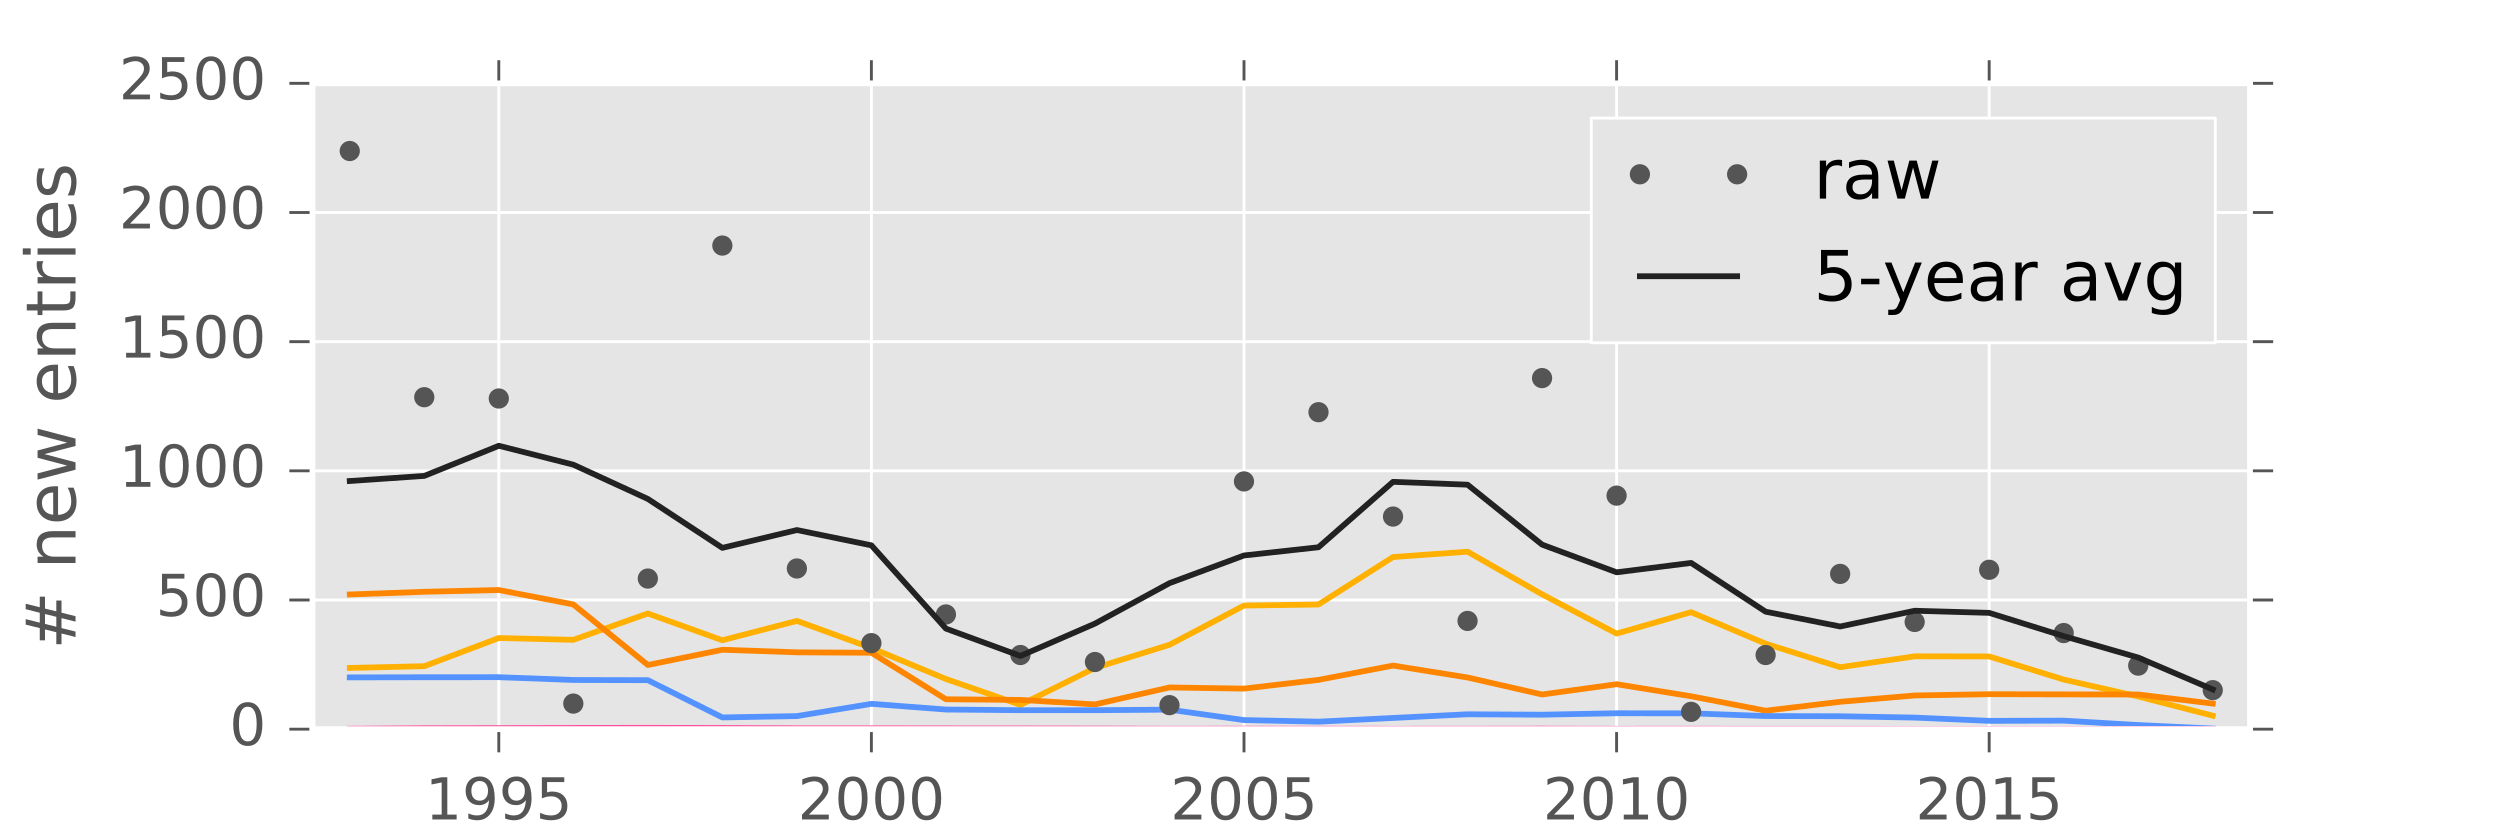 <?xml version="1.0" encoding="utf-8" standalone="no"?>
<!DOCTYPE svg PUBLIC "-//W3C//DTD SVG 1.1//EN"
  "http://www.w3.org/Graphics/SVG/1.1/DTD/svg11.dtd">
<!-- Created with matplotlib (http://matplotlib.org/) -->
<svg height="144pt" version="1.1" viewBox="0 0 432 144" width="432pt" xmlns="http://www.w3.org/2000/svg" xmlns:xlink="http://www.w3.org/1999/xlink">
 <defs>
  <style type="text/css">
*{stroke-linecap:butt;stroke-linejoin:round;stroke-miterlimit:100000;}
  </style>
 </defs>
 <g id="figure_1">
  <g id="patch_1">
   <path d="M 0 144 
L 432 144 
L 432 0 
L 0 0 
z
" style="fill:#ffffff;"/>
  </g>
  <g id="axes_1">
   <g id="patch_2">
    <path d="M 54 126 
L 388.8 126 
L 388.8 14.4 
L 54 14.4 
z
" style="fill:#e5e5e5;"/>
   </g>
   <g id="matplotlib.axis_1">
    <g id="xtick_1">
     <g id="line2d_1">
      <path clip-path="url(#pa4c3b7ce14)" d="M 86.192 126 
L 86.192 14.4 
" style="fill:none;stroke:#ffffff;stroke-linecap:square;stroke-width:0.5;"/>
     </g>
     <g id="line2d_2">
      <defs>
       <path d="M 0 0 
L 0 4 
" id="m2297ee6022" style="stroke:#555555;stroke-width:0.5;"/>
      </defs>
      <g>
       <use style="fill:#555555;stroke:#555555;stroke-width:0.5;" x="86.192" xlink:href="#m2297ee6022" y="126.0"/>
      </g>
     </g>
     <g id="line2d_3">
      <defs>
       <path d="M 0 0 
L 0 -4 
" id="maf0db91b65" style="stroke:#555555;stroke-width:0.5;"/>
      </defs>
      <g>
       <use style="fill:#555555;stroke:#555555;stroke-width:0.5;" x="86.192" xlink:href="#maf0db91b65" y="14.4"/>
      </g>
     </g>
     <g id="text_1">
      <!-- 1995 -->
      <defs>
       <path d="M 10.984 1.516 
L 10.984 10.5 
Q 14.703 8.734 18.5 7.812 
Q 22.312 6.891 25.984 6.891 
Q 35.75 6.891 40.891 13.453 
Q 46.047 20.016 46.781 33.406 
Q 43.953 29.203 39.594 26.953 
Q 35.25 24.703 29.984 24.703 
Q 19.047 24.703 12.672 31.312 
Q 6.297 37.938 6.297 49.422 
Q 6.297 60.641 12.938 67.422 
Q 19.578 74.219 30.609 74.219 
Q 43.266 74.219 49.922 64.516 
Q 56.594 54.828 56.594 36.375 
Q 56.594 19.141 48.406 8.859 
Q 40.234 -1.422 26.422 -1.422 
Q 22.703 -1.422 18.891 -0.688 
Q 15.094 0.047 10.984 1.516 
M 30.609 32.422 
Q 37.25 32.422 41.125 36.953 
Q 45.016 41.5 45.016 49.422 
Q 45.016 57.281 41.125 61.844 
Q 37.25 66.406 30.609 66.406 
Q 23.969 66.406 20.094 61.844 
Q 16.219 57.281 16.219 49.422 
Q 16.219 41.5 20.094 36.953 
Q 23.969 32.422 30.609 32.422 
" id="BitstreamVeraSans-Roman-39"/>
       <path d="M 12.406 8.297 
L 28.516 8.297 
L 28.516 63.922 
L 10.984 60.406 
L 10.984 69.391 
L 28.422 72.906 
L 38.281 72.906 
L 38.281 8.297 
L 54.391 8.297 
L 54.391 0 
L 12.406 0 
z
" id="BitstreamVeraSans-Roman-31"/>
       <path d="M 10.797 72.906 
L 49.516 72.906 
L 49.516 64.594 
L 19.828 64.594 
L 19.828 46.734 
Q 21.969 47.469 24.109 47.828 
Q 26.266 48.188 28.422 48.188 
Q 40.625 48.188 47.75 41.5 
Q 54.891 34.812 54.891 23.391 
Q 54.891 11.625 47.562 5.094 
Q 40.234 -1.422 26.906 -1.422 
Q 22.312 -1.422 17.547 -0.641 
Q 12.797 0.141 7.719 1.703 
L 7.719 11.625 
Q 12.109 9.234 16.797 8.062 
Q 21.484 6.891 26.703 6.891 
Q 35.156 6.891 40.078 11.328 
Q 45.016 15.766 45.016 23.391 
Q 45.016 31 40.078 35.438 
Q 35.156 39.891 26.703 39.891 
Q 22.75 39.891 18.812 39.016 
Q 14.891 38.141 10.797 36.281 
z
" id="BitstreamVeraSans-Roman-35"/>
      </defs>
      <g style="fill:#555555;" transform="translate(73.467 141.598)scale(0.1 -0.1)">
       <use xlink:href="#BitstreamVeraSans-Roman-31"/>
       <use x="63.623" xlink:href="#BitstreamVeraSans-Roman-39"/>
       <use x="127.246" xlink:href="#BitstreamVeraSans-Roman-39"/>
       <use x="190.869" xlink:href="#BitstreamVeraSans-Roman-35"/>
      </g>
     </g>
    </g>
    <g id="xtick_2">
     <g id="line2d_4">
      <path clip-path="url(#pa4c3b7ce14)" d="M 150.577 126 
L 150.577 14.4 
" style="fill:none;stroke:#ffffff;stroke-linecap:square;stroke-width:0.5;"/>
     </g>
     <g id="line2d_5">
      <g>
       <use style="fill:#555555;stroke:#555555;stroke-width:0.5;" x="150.577" xlink:href="#m2297ee6022" y="126.0"/>
      </g>
     </g>
     <g id="line2d_6">
      <g>
       <use style="fill:#555555;stroke:#555555;stroke-width:0.5;" x="150.577" xlink:href="#maf0db91b65" y="14.4"/>
      </g>
     </g>
     <g id="text_2">
      <!-- 2000 -->
      <defs>
       <path d="M 19.188 8.297 
L 53.609 8.297 
L 53.609 0 
L 7.328 0 
L 7.328 8.297 
Q 12.938 14.109 22.625 23.891 
Q 32.328 33.688 34.812 36.531 
Q 39.547 41.844 41.422 45.531 
Q 43.312 49.219 43.312 52.781 
Q 43.312 58.594 39.234 62.25 
Q 35.156 65.922 28.609 65.922 
Q 23.969 65.922 18.812 64.312 
Q 13.672 62.703 7.812 59.422 
L 7.812 69.391 
Q 13.766 71.781 18.938 73 
Q 24.125 74.219 28.422 74.219 
Q 39.75 74.219 46.484 68.547 
Q 53.219 62.891 53.219 53.422 
Q 53.219 48.922 51.531 44.891 
Q 49.859 40.875 45.406 35.406 
Q 44.188 33.984 37.641 27.219 
Q 31.109 20.453 19.188 8.297 
" id="BitstreamVeraSans-Roman-32"/>
       <path d="M 31.781 66.406 
Q 24.172 66.406 20.328 58.906 
Q 16.5 51.422 16.5 36.375 
Q 16.5 21.391 20.328 13.891 
Q 24.172 6.391 31.781 6.391 
Q 39.453 6.391 43.281 13.891 
Q 47.125 21.391 47.125 36.375 
Q 47.125 51.422 43.281 58.906 
Q 39.453 66.406 31.781 66.406 
M 31.781 74.219 
Q 44.047 74.219 50.516 64.516 
Q 56.984 54.828 56.984 36.375 
Q 56.984 17.969 50.516 8.266 
Q 44.047 -1.422 31.781 -1.422 
Q 19.531 -1.422 13.062 8.266 
Q 6.594 17.969 6.594 36.375 
Q 6.594 54.828 13.062 64.516 
Q 19.531 74.219 31.781 74.219 
" id="BitstreamVeraSans-Roman-30"/>
      </defs>
      <g style="fill:#555555;" transform="translate(137.852 141.598)scale(0.1 -0.1)">
       <use xlink:href="#BitstreamVeraSans-Roman-32"/>
       <use x="63.623" xlink:href="#BitstreamVeraSans-Roman-30"/>
       <use x="127.246" xlink:href="#BitstreamVeraSans-Roman-30"/>
       <use x="190.869" xlink:href="#BitstreamVeraSans-Roman-30"/>
      </g>
     </g>
    </g>
    <g id="xtick_3">
     <g id="line2d_7">
      <path clip-path="url(#pa4c3b7ce14)" d="M 214.962 126 
L 214.962 14.4 
" style="fill:none;stroke:#ffffff;stroke-linecap:square;stroke-width:0.5;"/>
     </g>
     <g id="line2d_8">
      <g>
       <use style="fill:#555555;stroke:#555555;stroke-width:0.5;" x="214.962" xlink:href="#m2297ee6022" y="126.0"/>
      </g>
     </g>
     <g id="line2d_9">
      <g>
       <use style="fill:#555555;stroke:#555555;stroke-width:0.5;" x="214.962" xlink:href="#maf0db91b65" y="14.4"/>
      </g>
     </g>
     <g id="text_3">
      <!-- 2005 -->
      <g style="fill:#555555;" transform="translate(202.237 141.598)scale(0.1 -0.1)">
       <use xlink:href="#BitstreamVeraSans-Roman-32"/>
       <use x="63.623" xlink:href="#BitstreamVeraSans-Roman-30"/>
       <use x="127.246" xlink:href="#BitstreamVeraSans-Roman-30"/>
       <use x="190.869" xlink:href="#BitstreamVeraSans-Roman-35"/>
      </g>
     </g>
    </g>
    <g id="xtick_4">
     <g id="line2d_10">
      <path clip-path="url(#pa4c3b7ce14)" d="M 279.346 126 
L 279.346 14.4 
" style="fill:none;stroke:#ffffff;stroke-linecap:square;stroke-width:0.5;"/>
     </g>
     <g id="line2d_11">
      <g>
       <use style="fill:#555555;stroke:#555555;stroke-width:0.5;" x="279.346" xlink:href="#m2297ee6022" y="126.0"/>
      </g>
     </g>
     <g id="line2d_12">
      <g>
       <use style="fill:#555555;stroke:#555555;stroke-width:0.5;" x="279.346" xlink:href="#maf0db91b65" y="14.4"/>
      </g>
     </g>
     <g id="text_4">
      <!-- 2010 -->
      <g style="fill:#555555;" transform="translate(266.621 141.598)scale(0.1 -0.1)">
       <use xlink:href="#BitstreamVeraSans-Roman-32"/>
       <use x="63.623" xlink:href="#BitstreamVeraSans-Roman-30"/>
       <use x="127.246" xlink:href="#BitstreamVeraSans-Roman-31"/>
       <use x="190.869" xlink:href="#BitstreamVeraSans-Roman-30"/>
      </g>
     </g>
    </g>
    <g id="xtick_5">
     <g id="line2d_13">
      <path clip-path="url(#pa4c3b7ce14)" d="M 343.731 126 
L 343.731 14.4 
" style="fill:none;stroke:#ffffff;stroke-linecap:square;stroke-width:0.5;"/>
     </g>
     <g id="line2d_14">
      <g>
       <use style="fill:#555555;stroke:#555555;stroke-width:0.5;" x="343.731" xlink:href="#m2297ee6022" y="126.0"/>
      </g>
     </g>
     <g id="line2d_15">
      <g>
       <use style="fill:#555555;stroke:#555555;stroke-width:0.5;" x="343.731" xlink:href="#maf0db91b65" y="14.4"/>
      </g>
     </g>
     <g id="text_5">
      <!-- 2015 -->
      <g style="fill:#555555;" transform="translate(331.006 141.598)scale(0.1 -0.1)">
       <use xlink:href="#BitstreamVeraSans-Roman-32"/>
       <use x="63.623" xlink:href="#BitstreamVeraSans-Roman-30"/>
       <use x="127.246" xlink:href="#BitstreamVeraSans-Roman-31"/>
       <use x="190.869" xlink:href="#BitstreamVeraSans-Roman-35"/>
      </g>
     </g>
    </g>
    <g id="text_6">
     <!-- year -->
     <defs>
      <path d="M 56.203 29.594 
L 56.203 25.203 
L 14.891 25.203 
Q 15.484 15.922 20.484 11.062 
Q 25.484 6.203 34.422 6.203 
Q 39.594 6.203 44.453 7.469 
Q 49.312 8.734 54.109 11.281 
L 54.109 2.781 
Q 49.266 0.734 44.188 -0.344 
Q 39.109 -1.422 33.891 -1.422 
Q 20.797 -1.422 13.156 6.188 
Q 5.516 13.812 5.516 26.812 
Q 5.516 40.234 12.766 48.109 
Q 20.016 56 32.328 56 
Q 43.359 56 49.781 48.891 
Q 56.203 41.797 56.203 29.594 
M 47.219 32.234 
Q 47.125 39.594 43.094 43.984 
Q 39.062 48.391 32.422 48.391 
Q 24.906 48.391 20.391 44.141 
Q 15.875 39.891 15.188 32.172 
z
" id="BitstreamVeraSans-Roman-65"/>
      <path d="M 41.109 46.297 
Q 39.594 47.172 37.812 47.578 
Q 36.031 48 33.891 48 
Q 26.266 48 22.188 43.047 
Q 18.109 38.094 18.109 28.812 
L 18.109 0 
L 9.078 0 
L 9.078 54.688 
L 18.109 54.688 
L 18.109 46.188 
Q 20.953 51.172 25.484 53.578 
Q 30.031 56 36.531 56 
Q 37.453 56 38.578 55.875 
Q 39.703 55.766 41.062 55.516 
z
" id="BitstreamVeraSans-Roman-72"/>
      <path d="M 34.281 27.484 
Q 23.391 27.484 19.188 25 
Q 14.984 22.516 14.984 16.5 
Q 14.984 11.719 18.141 8.906 
Q 21.297 6.109 26.703 6.109 
Q 34.188 6.109 38.703 11.406 
Q 43.219 16.703 43.219 25.484 
L 43.219 27.484 
z
M 52.203 31.203 
L 52.203 0 
L 43.219 0 
L 43.219 8.297 
Q 40.141 3.328 35.547 0.953 
Q 30.953 -1.422 24.312 -1.422 
Q 15.922 -1.422 10.953 3.297 
Q 6 8.016 6 15.922 
Q 6 25.141 12.172 29.828 
Q 18.359 34.516 30.609 34.516 
L 43.219 34.516 
L 43.219 35.406 
Q 43.219 41.609 39.141 45 
Q 35.062 48.391 27.688 48.391 
Q 23 48.391 18.547 47.266 
Q 14.109 46.141 10.016 43.891 
L 10.016 52.203 
Q 14.938 54.109 19.578 55.047 
Q 24.219 56 28.609 56 
Q 40.484 56 46.344 49.844 
Q 52.203 43.703 52.203 31.203 
" id="BitstreamVeraSans-Roman-61"/>
      <path d="M 32.172 -5.078 
Q 28.375 -14.844 24.75 -17.812 
Q 21.141 -20.797 15.094 -20.797 
L 7.906 -20.797 
L 7.906 -13.281 
L 13.188 -13.281 
Q 16.891 -13.281 18.938 -11.516 
Q 21 -9.766 23.484 -3.219 
L 25.094 0.875 
L 2.984 54.688 
L 12.5 54.688 
L 29.594 11.922 
L 46.688 54.688 
L 56.203 54.688 
z
" id="BitstreamVeraSans-Roman-79"/>
     </defs>
     <g style="fill:#555555;" transform="translate(208.013 157.796)scale(0.12 -0.12)">
      <use xlink:href="#BitstreamVeraSans-Roman-79"/>
      <use x="59.18" xlink:href="#BitstreamVeraSans-Roman-65"/>
      <use x="120.703" xlink:href="#BitstreamVeraSans-Roman-61"/>
      <use x="181.982" xlink:href="#BitstreamVeraSans-Roman-72"/>
     </g>
    </g>
   </g>
   <g id="matplotlib.axis_2">
    <g id="ytick_1">
     <g id="line2d_16">
      <path clip-path="url(#pa4c3b7ce14)" d="M 54 126 
L 388.8 126 
" style="fill:none;stroke:#ffffff;stroke-linecap:square;stroke-width:0.5;"/>
     </g>
     <g id="line2d_17">
      <defs>
       <path d="M 0 0 
L -4 0 
" id="m05f69986c5" style="stroke:#555555;stroke-width:0.5;"/>
      </defs>
      <g>
       <use style="fill:#555555;stroke:#555555;stroke-width:0.5;" x="54.0" xlink:href="#m05f69986c5" y="126.0"/>
      </g>
     </g>
     <g id="line2d_18">
      <defs>
       <path d="M 0 0 
L 4 0 
" id="m6dbdec8814" style="stroke:#555555;stroke-width:0.5;"/>
      </defs>
      <g>
       <use style="fill:#555555;stroke:#555555;stroke-width:0.5;" x="388.8" xlink:href="#m6dbdec8814" y="126.0"/>
      </g>
     </g>
     <g id="text_7">
      <!-- 0 -->
      <g style="fill:#555555;" transform="translate(39.638 128.759)scale(0.1 -0.1)">
       <use xlink:href="#BitstreamVeraSans-Roman-30"/>
      </g>
     </g>
    </g>
    <g id="ytick_2">
     <g id="line2d_19">
      <path clip-path="url(#pa4c3b7ce14)" d="M 54 103.68 
L 388.8 103.68 
" style="fill:none;stroke:#ffffff;stroke-linecap:square;stroke-width:0.5;"/>
     </g>
     <g id="line2d_20">
      <g>
       <use style="fill:#555555;stroke:#555555;stroke-width:0.5;" x="54.0" xlink:href="#m05f69986c5" y="103.68"/>
      </g>
     </g>
     <g id="line2d_21">
      <g>
       <use style="fill:#555555;stroke:#555555;stroke-width:0.5;" x="388.8" xlink:href="#m6dbdec8814" y="103.68"/>
      </g>
     </g>
     <g id="text_8">
      <!-- 500 -->
      <g style="fill:#555555;" transform="translate(26.913 106.439)scale(0.1 -0.1)">
       <use xlink:href="#BitstreamVeraSans-Roman-35"/>
       <use x="63.623" xlink:href="#BitstreamVeraSans-Roman-30"/>
       <use x="127.246" xlink:href="#BitstreamVeraSans-Roman-30"/>
      </g>
     </g>
    </g>
    <g id="ytick_3">
     <g id="line2d_22">
      <path clip-path="url(#pa4c3b7ce14)" d="M 54 81.36 
L 388.8 81.36 
" style="fill:none;stroke:#ffffff;stroke-linecap:square;stroke-width:0.5;"/>
     </g>
     <g id="line2d_23">
      <g>
       <use style="fill:#555555;stroke:#555555;stroke-width:0.5;" x="54.0" xlink:href="#m05f69986c5" y="81.36"/>
      </g>
     </g>
     <g id="line2d_24">
      <g>
       <use style="fill:#555555;stroke:#555555;stroke-width:0.5;" x="388.8" xlink:href="#m6dbdec8814" y="81.36"/>
      </g>
     </g>
     <g id="text_9">
      <!-- 1000 -->
      <g style="fill:#555555;" transform="translate(20.55 84.119)scale(0.1 -0.1)">
       <use xlink:href="#BitstreamVeraSans-Roman-31"/>
       <use x="63.623" xlink:href="#BitstreamVeraSans-Roman-30"/>
       <use x="127.246" xlink:href="#BitstreamVeraSans-Roman-30"/>
       <use x="190.869" xlink:href="#BitstreamVeraSans-Roman-30"/>
      </g>
     </g>
    </g>
    <g id="ytick_4">
     <g id="line2d_25">
      <path clip-path="url(#pa4c3b7ce14)" d="M 54 59.04 
L 388.8 59.04 
" style="fill:none;stroke:#ffffff;stroke-linecap:square;stroke-width:0.5;"/>
     </g>
     <g id="line2d_26">
      <g>
       <use style="fill:#555555;stroke:#555555;stroke-width:0.5;" x="54.0" xlink:href="#m05f69986c5" y="59.04"/>
      </g>
     </g>
     <g id="line2d_27">
      <g>
       <use style="fill:#555555;stroke:#555555;stroke-width:0.5;" x="388.8" xlink:href="#m6dbdec8814" y="59.04"/>
      </g>
     </g>
     <g id="text_10">
      <!-- 1500 -->
      <g style="fill:#555555;" transform="translate(20.55 61.799)scale(0.1 -0.1)">
       <use xlink:href="#BitstreamVeraSans-Roman-31"/>
       <use x="63.623" xlink:href="#BitstreamVeraSans-Roman-35"/>
       <use x="127.246" xlink:href="#BitstreamVeraSans-Roman-30"/>
       <use x="190.869" xlink:href="#BitstreamVeraSans-Roman-30"/>
      </g>
     </g>
    </g>
    <g id="ytick_5">
     <g id="line2d_28">
      <path clip-path="url(#pa4c3b7ce14)" d="M 54 36.72 
L 388.8 36.72 
" style="fill:none;stroke:#ffffff;stroke-linecap:square;stroke-width:0.5;"/>
     </g>
     <g id="line2d_29">
      <g>
       <use style="fill:#555555;stroke:#555555;stroke-width:0.5;" x="54.0" xlink:href="#m05f69986c5" y="36.72"/>
      </g>
     </g>
     <g id="line2d_30">
      <g>
       <use style="fill:#555555;stroke:#555555;stroke-width:0.5;" x="388.8" xlink:href="#m6dbdec8814" y="36.72"/>
      </g>
     </g>
     <g id="text_11">
      <!-- 2000 -->
      <g style="fill:#555555;" transform="translate(20.55 39.479)scale(0.1 -0.1)">
       <use xlink:href="#BitstreamVeraSans-Roman-32"/>
       <use x="63.623" xlink:href="#BitstreamVeraSans-Roman-30"/>
       <use x="127.246" xlink:href="#BitstreamVeraSans-Roman-30"/>
       <use x="190.869" xlink:href="#BitstreamVeraSans-Roman-30"/>
      </g>
     </g>
    </g>
    <g id="ytick_6">
     <g id="line2d_31">
      <path clip-path="url(#pa4c3b7ce14)" d="M 54 14.4 
L 388.8 14.4 
" style="fill:none;stroke:#ffffff;stroke-linecap:square;stroke-width:0.5;"/>
     </g>
     <g id="line2d_32">
      <g>
       <use style="fill:#555555;stroke:#555555;stroke-width:0.5;" x="54.0" xlink:href="#m05f69986c5" y="14.4"/>
      </g>
     </g>
     <g id="line2d_33">
      <g>
       <use style="fill:#555555;stroke:#555555;stroke-width:0.5;" x="388.8" xlink:href="#m6dbdec8814" y="14.4"/>
      </g>
     </g>
     <g id="text_12">
      <!-- 2500 -->
      <g style="fill:#555555;" transform="translate(20.55 17.159)scale(0.1 -0.1)">
       <use xlink:href="#BitstreamVeraSans-Roman-32"/>
       <use x="63.623" xlink:href="#BitstreamVeraSans-Roman-35"/>
       <use x="127.246" xlink:href="#BitstreamVeraSans-Roman-30"/>
       <use x="190.869" xlink:href="#BitstreamVeraSans-Roman-30"/>
      </g>
     </g>
    </g>
    <g id="text_13">
     <!-- # new entries -->
     <defs>
      <path id="BitstreamVeraSans-Roman-20"/>
      <path d="M 51.125 44 
L 36.922 44 
L 32.812 27.688 
L 47.125 27.688 
z
M 43.797 71.781 
L 38.719 51.516 
L 52.984 51.516 
L 58.109 71.781 
L 65.922 71.781 
L 60.891 51.516 
L 76.125 51.516 
L 76.125 44 
L 58.984 44 
L 54.984 27.688 
L 70.516 27.688 
L 70.516 20.219 
L 53.078 20.219 
L 48 0 
L 40.188 0 
L 45.219 20.219 
L 30.906 20.219 
L 25.875 0 
L 18.016 0 
L 23.094 20.219 
L 7.719 20.219 
L 7.719 27.688 
L 24.906 27.688 
L 29 44 
L 13.281 44 
L 13.281 51.516 
L 30.906 51.516 
L 35.891 71.781 
z
" id="BitstreamVeraSans-Roman-23"/>
      <path d="M 54.891 33.016 
L 54.891 0 
L 45.906 0 
L 45.906 32.719 
Q 45.906 40.484 42.875 44.328 
Q 39.844 48.188 33.797 48.188 
Q 26.516 48.188 22.312 43.547 
Q 18.109 38.922 18.109 30.906 
L 18.109 0 
L 9.078 0 
L 9.078 54.688 
L 18.109 54.688 
L 18.109 46.188 
Q 21.344 51.125 25.703 53.562 
Q 30.078 56 35.797 56 
Q 45.219 56 50.047 50.172 
Q 54.891 44.344 54.891 33.016 
" id="BitstreamVeraSans-Roman-6e"/>
      <path d="M 9.422 54.688 
L 18.406 54.688 
L 18.406 0 
L 9.422 0 
z
M 9.422 75.984 
L 18.406 75.984 
L 18.406 64.594 
L 9.422 64.594 
z
" id="BitstreamVeraSans-Roman-69"/>
      <path d="M 4.203 54.688 
L 13.188 54.688 
L 24.422 12.016 
L 35.594 54.688 
L 46.188 54.688 
L 57.422 12.016 
L 68.609 54.688 
L 77.594 54.688 
L 63.281 0 
L 52.688 0 
L 40.922 44.828 
L 29.109 0 
L 18.5 0 
z
" id="BitstreamVeraSans-Roman-77"/>
      <path d="M 18.312 70.219 
L 18.312 54.688 
L 36.812 54.688 
L 36.812 47.703 
L 18.312 47.703 
L 18.312 18.016 
Q 18.312 11.328 20.141 9.422 
Q 21.969 7.516 27.594 7.516 
L 36.812 7.516 
L 36.812 0 
L 27.594 0 
Q 17.188 0 13.234 3.875 
Q 9.281 7.766 9.281 18.016 
L 9.281 47.703 
L 2.688 47.703 
L 2.688 54.688 
L 9.281 54.688 
L 9.281 70.219 
z
" id="BitstreamVeraSans-Roman-74"/>
      <path d="M 44.281 53.078 
L 44.281 44.578 
Q 40.484 46.531 36.375 47.5 
Q 32.281 48.484 27.875 48.484 
Q 21.188 48.484 17.844 46.438 
Q 14.5 44.391 14.5 40.281 
Q 14.5 37.156 16.891 35.375 
Q 19.281 33.594 26.516 31.984 
L 29.594 31.297 
Q 39.156 29.25 43.188 25.516 
Q 47.219 21.781 47.219 15.094 
Q 47.219 7.469 41.188 3.016 
Q 35.156 -1.422 24.609 -1.422 
Q 20.219 -1.422 15.453 -0.562 
Q 10.688 0.297 5.422 2 
L 5.422 11.281 
Q 10.406 8.688 15.234 7.391 
Q 20.062 6.109 24.812 6.109 
Q 31.156 6.109 34.562 8.281 
Q 37.984 10.453 37.984 14.406 
Q 37.984 18.062 35.516 20.016 
Q 33.062 21.969 24.703 23.781 
L 21.578 24.516 
Q 13.234 26.266 9.516 29.906 
Q 5.812 33.547 5.812 39.891 
Q 5.812 47.609 11.281 51.797 
Q 16.75 56 26.812 56 
Q 31.781 56 36.172 55.266 
Q 40.578 54.547 44.281 53.078 
" id="BitstreamVeraSans-Roman-73"/>
     </defs>
     <g style="fill:#555555;" transform="translate(13.054 112.24)rotate(-90.0)scale(0.12 -0.12)">
      <use xlink:href="#BitstreamVeraSans-Roman-23"/>
      <use x="83.789" xlink:href="#BitstreamVeraSans-Roman-20"/>
      <use x="115.576" xlink:href="#BitstreamVeraSans-Roman-6e"/>
      <use x="178.955" xlink:href="#BitstreamVeraSans-Roman-65"/>
      <use x="240.479" xlink:href="#BitstreamVeraSans-Roman-77"/>
      <use x="322.266" xlink:href="#BitstreamVeraSans-Roman-20"/>
      <use x="354.053" xlink:href="#BitstreamVeraSans-Roman-65"/>
      <use x="415.576" xlink:href="#BitstreamVeraSans-Roman-6e"/>
      <use x="478.955" xlink:href="#BitstreamVeraSans-Roman-74"/>
      <use x="518.164" xlink:href="#BitstreamVeraSans-Roman-72"/>
      <use x="559.277" xlink:href="#BitstreamVeraSans-Roman-69"/>
      <use x="587.061" xlink:href="#BitstreamVeraSans-Roman-65"/>
      <use x="648.584" xlink:href="#BitstreamVeraSans-Roman-73"/>
     </g>
    </g>
   </g>
   <g id="line2d_34">
    <path clip-path="url(#pa4c3b7ce14)" d="M 60.438 115.42 
L 73.315 115.117 
L 86.192 110.251 
L 99.069 110.563 
L 111.946 106.01 
L 124.823 110.635 
L 137.7 107.287 
L 150.577 111.974 
L 163.454 117.331 
L 176.331 121.804 
L 189.208 115.42 
L 202.085 111.421 
L 214.962 104.644 
L 227.838 104.457 
L 240.715 96.252 
L 253.592 95.332 
L 266.469 102.698 
L 279.346 109.483 
L 292.223 105.787 
L 305.1 111.224 
L 317.977 115.295 
L 330.854 113.412 
L 343.731 113.438 
L 356.608 117.429 
L 369.485 120.358 
L 382.362 123.67 
" style="fill:none;stroke:#ffb000;stroke-linecap:square;"/>
   </g>
   <g id="line2d_35">
    <path clip-path="url(#pa4c3b7ce14)" d="M 60.438 102.725 
L 73.315 102.26 
L 86.192 101.957 
L 99.069 104.448 
L 111.946 114.911 
L 124.823 112.278 
L 137.7 112.724 
L 150.577 112.795 
L 163.454 120.831 
L 176.331 120.947 
L 189.208 121.723 
L 202.085 118.795 
L 214.962 118.992 
L 227.838 117.483 
L 240.715 115.01 
L 253.592 117.072 
L 266.469 120.009 
L 279.346 118.233 
L 292.223 120.313 
L 305.1 122.813 
L 317.977 121.268 
L 330.854 120.179 
L 343.731 119.956 
L 356.608 119.991 
L 369.485 120.009 
L 382.362 121.581 
" style="fill:none;stroke:#fe8500;stroke-linecap:square;"/>
   </g>
   <g id="line2d_36">
    <path clip-path="url(#pa4c3b7ce14)" d="M 60.438 117.054 
L 73.315 117.027 
L 86.192 117.018 
L 99.069 117.501 
L 111.946 117.536 
L 124.823 123.973 
L 137.7 123.741 
L 150.577 121.625 
L 163.454 122.607 
L 176.331 122.723 
L 189.208 122.723 
L 202.085 122.625 
L 214.962 124.429 
L 227.838 124.705 
L 240.715 124.063 
L 253.592 123.429 
L 266.469 123.5 
L 279.346 123.25 
L 292.223 123.259 
L 305.1 123.732 
L 317.977 123.768 
L 330.854 124 
L 343.731 124.563 
L 356.608 124.527 
L 369.485 125.286 
L 382.362 125.893 
" style="fill:none;stroke:#5392ff;stroke-linecap:square;"/>
   </g>
   <g id="line2d_37">
    <path clip-path="url(#pa4c3b7ce14)" d="M 60.438 125.991 
L 73.315 125.991 
L 86.192 125.991 
L 99.069 126 
L 111.946 125.991 
L 124.823 125.991 
L 137.7 125.991 
L 150.577 125.991 
L 163.454 125.991 
L 176.331 126 
L 189.208 126 
L 202.085 126 
L 214.962 126 
L 227.838 126 
L 240.715 126 
L 253.592 125.991 
L 266.469 125.991 
L 279.346 125.991 
L 292.223 125.982 
L 305.1 125.982 
L 317.977 125.991 
L 330.854 125.991 
L 343.731 125.991 
L 356.608 126 
L 369.485 126 
L 382.362 126 
" style="fill:none;stroke:#9b82f3;stroke-linecap:square;"/>
   </g>
   <g id="line2d_38">
    <path clip-path="url(#pa4c3b7ce14)" d="M 60.438 125.929 
L 73.315 125.839 
L 86.192 125.813 
L 99.069 125.786 
L 111.946 125.768 
L 124.823 125.795 
L 137.7 125.848 
L 150.577 125.848 
L 163.454 125.866 
L 176.331 125.875 
L 189.208 125.893 
L 202.085 125.929 
L 214.962 125.92 
L 227.838 125.92 
L 240.715 125.938 
L 253.592 125.929 
L 266.469 125.911 
L 279.346 125.938 
L 292.223 125.929 
L 305.1 125.946 
L 317.977 125.938 
L 330.854 125.955 
L 343.731 125.955 
L 356.608 125.973 
L 369.485 125.973 
L 382.362 125.991 
" style="fill:none;stroke:#ff509e;stroke-linecap:square;"/>
   </g>
   <g id="line2d_39">
    <defs>
     <path d="M 0 1.5 
C 0.398 1.5 0.779 1.342 1.061 1.061 
C 1.342 0.779 1.5 0.398 1.5 0 
C 1.5 -0.398 1.342 -0.779 1.061 -1.061 
C 0.779 -1.342 0.398 -1.5 0 -1.5 
C -0.398 -1.5 -0.779 -1.342 -1.061 -1.061 
C -1.342 -0.779 -1.5 -0.398 -1.5 0 
C -1.5 0.398 -1.342 0.779 -1.061 1.061 
C -0.779 1.342 -0.398 1.5 0 1.5 
z
" id="m5ac53a1a50" style="stroke:#555555;stroke-width:0.5;"/>
    </defs>
    <g clip-path="url(#pa4c3b7ce14)">
     <use style="fill:#555555;stroke:#555555;stroke-width:0.5;" x="60.438" xlink:href="#m5ac53a1a50" y="26.096"/>
     <use style="fill:#555555;stroke:#555555;stroke-width:0.5;" x="73.315" xlink:href="#m5ac53a1a50" y="68.638"/>
     <use style="fill:#555555;stroke:#555555;stroke-width:0.5;" x="86.192" xlink:href="#m5ac53a1a50" y="68.861"/>
     <use style="fill:#555555;stroke:#555555;stroke-width:0.5;" x="99.069" xlink:href="#m5ac53a1a50" y="121.581"/>
     <use style="fill:#555555;stroke:#555555;stroke-width:0.5;" x="111.946" xlink:href="#m5ac53a1a50" y="99.975"/>
     <use style="fill:#555555;stroke:#555555;stroke-width:0.5;" x="124.823" xlink:href="#m5ac53a1a50" y="42.434"/>
     <use style="fill:#555555;stroke:#555555;stroke-width:0.5;" x="137.7" xlink:href="#m5ac53a1a50" y="98.234"/>
     <use style="fill:#555555;stroke:#555555;stroke-width:0.5;" x="150.577" xlink:href="#m5ac53a1a50" y="111.135"/>
     <use style="fill:#555555;stroke:#555555;stroke-width:0.5;" x="163.454" xlink:href="#m5ac53a1a50" y="106.18"/>
     <use style="fill:#555555;stroke:#555555;stroke-width:0.5;" x="176.331" xlink:href="#m5ac53a1a50" y="113.188"/>
     <use style="fill:#555555;stroke:#555555;stroke-width:0.5;" x="189.208" xlink:href="#m5ac53a1a50" y="114.394"/>
     <use style="fill:#555555;stroke:#555555;stroke-width:0.5;" x="202.085" xlink:href="#m5ac53a1a50" y="121.848"/>
     <use style="fill:#555555;stroke:#555555;stroke-width:0.5;" x="214.962" xlink:href="#m5ac53a1a50" y="83.19"/>
     <use style="fill:#555555;stroke:#555555;stroke-width:0.5;" x="227.838" xlink:href="#m5ac53a1a50" y="71.227"/>
     <use style="fill:#555555;stroke:#555555;stroke-width:0.5;" x="240.715" xlink:href="#m5ac53a1a50" y="89.261"/>
     <use style="fill:#555555;stroke:#555555;stroke-width:0.5;" x="253.592" xlink:href="#m5ac53a1a50" y="107.296"/>
     <use style="fill:#555555;stroke:#555555;stroke-width:0.5;" x="266.469" xlink:href="#m5ac53a1a50" y="65.334"/>
     <use style="fill:#555555;stroke:#555555;stroke-width:0.5;" x="279.346" xlink:href="#m5ac53a1a50" y="85.645"/>
     <use style="fill:#555555;stroke:#555555;stroke-width:0.5;" x="292.223" xlink:href="#m5ac53a1a50" y="123.009"/>
     <use style="fill:#555555;stroke:#555555;stroke-width:0.5;" x="305.1" xlink:href="#m5ac53a1a50" y="113.188"/>
     <use style="fill:#555555;stroke:#555555;stroke-width:0.5;" x="317.977" xlink:href="#m5ac53a1a50" y="99.171"/>
     <use style="fill:#555555;stroke:#555555;stroke-width:0.5;" x="330.854" xlink:href="#m5ac53a1a50" y="107.474"/>
     <use style="fill:#555555;stroke:#555555;stroke-width:0.5;" x="343.731" xlink:href="#m5ac53a1a50" y="98.457"/>
     <use style="fill:#555555;stroke:#555555;stroke-width:0.5;" x="356.608" xlink:href="#m5ac53a1a50" y="109.394"/>
     <use style="fill:#555555;stroke:#555555;stroke-width:0.5;" x="369.485" xlink:href="#m5ac53a1a50" y="115.019"/>
     <use style="fill:#555555;stroke:#555555;stroke-width:0.5;" x="382.362" xlink:href="#m5ac53a1a50" y="119.259"/>
    </g>
   </g>
   <g id="line2d_40">
    <path clip-path="url(#pa4c3b7ce14)" d="M 60.438 83.119 
L 73.315 82.235 
L 86.192 77.03 
L 99.069 80.298 
L 111.946 86.217 
L 124.823 94.672 
L 137.7 91.591 
L 150.577 94.234 
L 163.454 108.626 
L 176.331 113.349 
L 189.208 107.76 
L 202.085 100.769 
L 214.962 95.984 
L 227.838 94.565 
L 240.715 83.262 
L 253.592 83.753 
L 266.469 94.109 
L 279.346 98.895 
L 292.223 97.27 
L 305.1 105.698 
L 317.977 108.26 
L 330.854 105.537 
L 343.731 105.903 
L 356.608 109.921 
L 369.485 113.626 
L 382.362 119.134 
" style="fill:none;stroke:#222222;stroke-linecap:square;"/>
   </g>
   <g id="patch_3">
    <path d="M 54 14.4 
L 388.8 14.4 
" style="fill:none;stroke:#ffffff;stroke-linecap:square;stroke-linejoin:miter;"/>
   </g>
   <g id="patch_4">
    <path d="M 388.8 126 
L 388.8 14.4 
" style="fill:none;stroke:#ffffff;stroke-linecap:square;stroke-linejoin:miter;"/>
   </g>
   <g id="patch_5">
    <path d="M 54 126 
L 388.8 126 
" style="fill:none;stroke:#ffffff;stroke-linecap:square;stroke-linejoin:miter;"/>
   </g>
   <g id="patch_6">
    <path d="M 54 126 
L 54 14.4 
" style="fill:none;stroke:#ffffff;stroke-linecap:square;stroke-linejoin:miter;"/>
   </g>
   <g id="legend_1">
    <g id="patch_7">
     <path d="M 274.976 59.227 
L 382.8 59.227 
L 382.8 20.4 
L 274.976 20.4 
z
" style="fill:#e5e5e5;stroke:#ffffff;stroke-linejoin:miter;stroke-width:0.5;"/>
    </g>
    <g id="line2d_41"/>
    <g id="line2d_42">
     <g>
      <use style="fill:#555555;stroke:#555555;stroke-width:0.5;" x="283.376" xlink:href="#m5ac53a1a50" y="30.118"/>
      <use style="fill:#555555;stroke:#555555;stroke-width:0.5;" x="300.176" xlink:href="#m5ac53a1a50" y="30.118"/>
     </g>
    </g>
    <g id="text_14">
     <!-- raw -->
     <g transform="translate(313.376 34.318)scale(0.12 -0.12)">
      <use xlink:href="#BitstreamVeraSans-Roman-72"/>
      <use x="41.113" xlink:href="#BitstreamVeraSans-Roman-61"/>
      <use x="102.393" xlink:href="#BitstreamVeraSans-Roman-77"/>
     </g>
    </g>
    <g id="line2d_43">
     <path d="M 283.376 47.732 
L 300.176 47.732 
" style="fill:none;stroke:#222222;stroke-linecap:square;"/>
    </g>
    <g id="line2d_44"/>
    <g id="text_15">
     <!-- 5-year avg -->
     <defs>
      <path d="M 2.984 54.688 
L 12.5 54.688 
L 29.594 8.797 
L 46.688 54.688 
L 56.203 54.688 
L 35.688 0 
L 23.484 0 
z
" id="BitstreamVeraSans-Roman-76"/>
      <path d="M 45.406 27.984 
Q 45.406 37.75 41.375 43.109 
Q 37.359 48.484 30.078 48.484 
Q 22.859 48.484 18.828 43.109 
Q 14.797 37.75 14.797 27.984 
Q 14.797 18.266 18.828 12.891 
Q 22.859 7.516 30.078 7.516 
Q 37.359 7.516 41.375 12.891 
Q 45.406 18.266 45.406 27.984 
M 54.391 6.781 
Q 54.391 -7.172 48.188 -13.984 
Q 42 -20.797 29.203 -20.797 
Q 24.469 -20.797 20.266 -20.094 
Q 16.062 -19.391 12.109 -17.922 
L 12.109 -9.188 
Q 16.062 -11.328 19.922 -12.344 
Q 23.781 -13.375 27.781 -13.375 
Q 36.625 -13.375 41.016 -8.766 
Q 45.406 -4.156 45.406 5.172 
L 45.406 9.625 
Q 42.625 4.781 38.281 2.391 
Q 33.938 0 27.875 0 
Q 17.828 0 11.672 7.656 
Q 5.516 15.328 5.516 27.984 
Q 5.516 40.672 11.672 48.328 
Q 17.828 56 27.875 56 
Q 33.938 56 38.281 53.609 
Q 42.625 51.219 45.406 46.391 
L 45.406 54.688 
L 54.391 54.688 
z
" id="BitstreamVeraSans-Roman-67"/>
      <path d="M 4.891 31.391 
L 31.203 31.391 
L 31.203 23.391 
L 4.891 23.391 
z
" id="BitstreamVeraSans-Roman-2d"/>
     </defs>
     <g transform="translate(313.376 51.932)scale(0.12 -0.12)">
      <use xlink:href="#BitstreamVeraSans-Roman-35"/>
      <use x="63.623" xlink:href="#BitstreamVeraSans-Roman-2d"/>
      <use x="99.691" xlink:href="#BitstreamVeraSans-Roman-79"/>
      <use x="158.871" xlink:href="#BitstreamVeraSans-Roman-65"/>
      <use x="220.395" xlink:href="#BitstreamVeraSans-Roman-61"/>
      <use x="281.674" xlink:href="#BitstreamVeraSans-Roman-72"/>
      <use x="322.787" xlink:href="#BitstreamVeraSans-Roman-20"/>
      <use x="354.574" xlink:href="#BitstreamVeraSans-Roman-61"/>
      <use x="415.854" xlink:href="#BitstreamVeraSans-Roman-76"/>
      <use x="475.033" xlink:href="#BitstreamVeraSans-Roman-67"/>
     </g>
    </g>
   </g>
  </g>
 </g>
 <defs>
  <clipPath id="pa4c3b7ce14">
   <rect height="111.6" width="334.8" x="54.0" y="14.4"/>
  </clipPath>
 </defs>
</svg>
